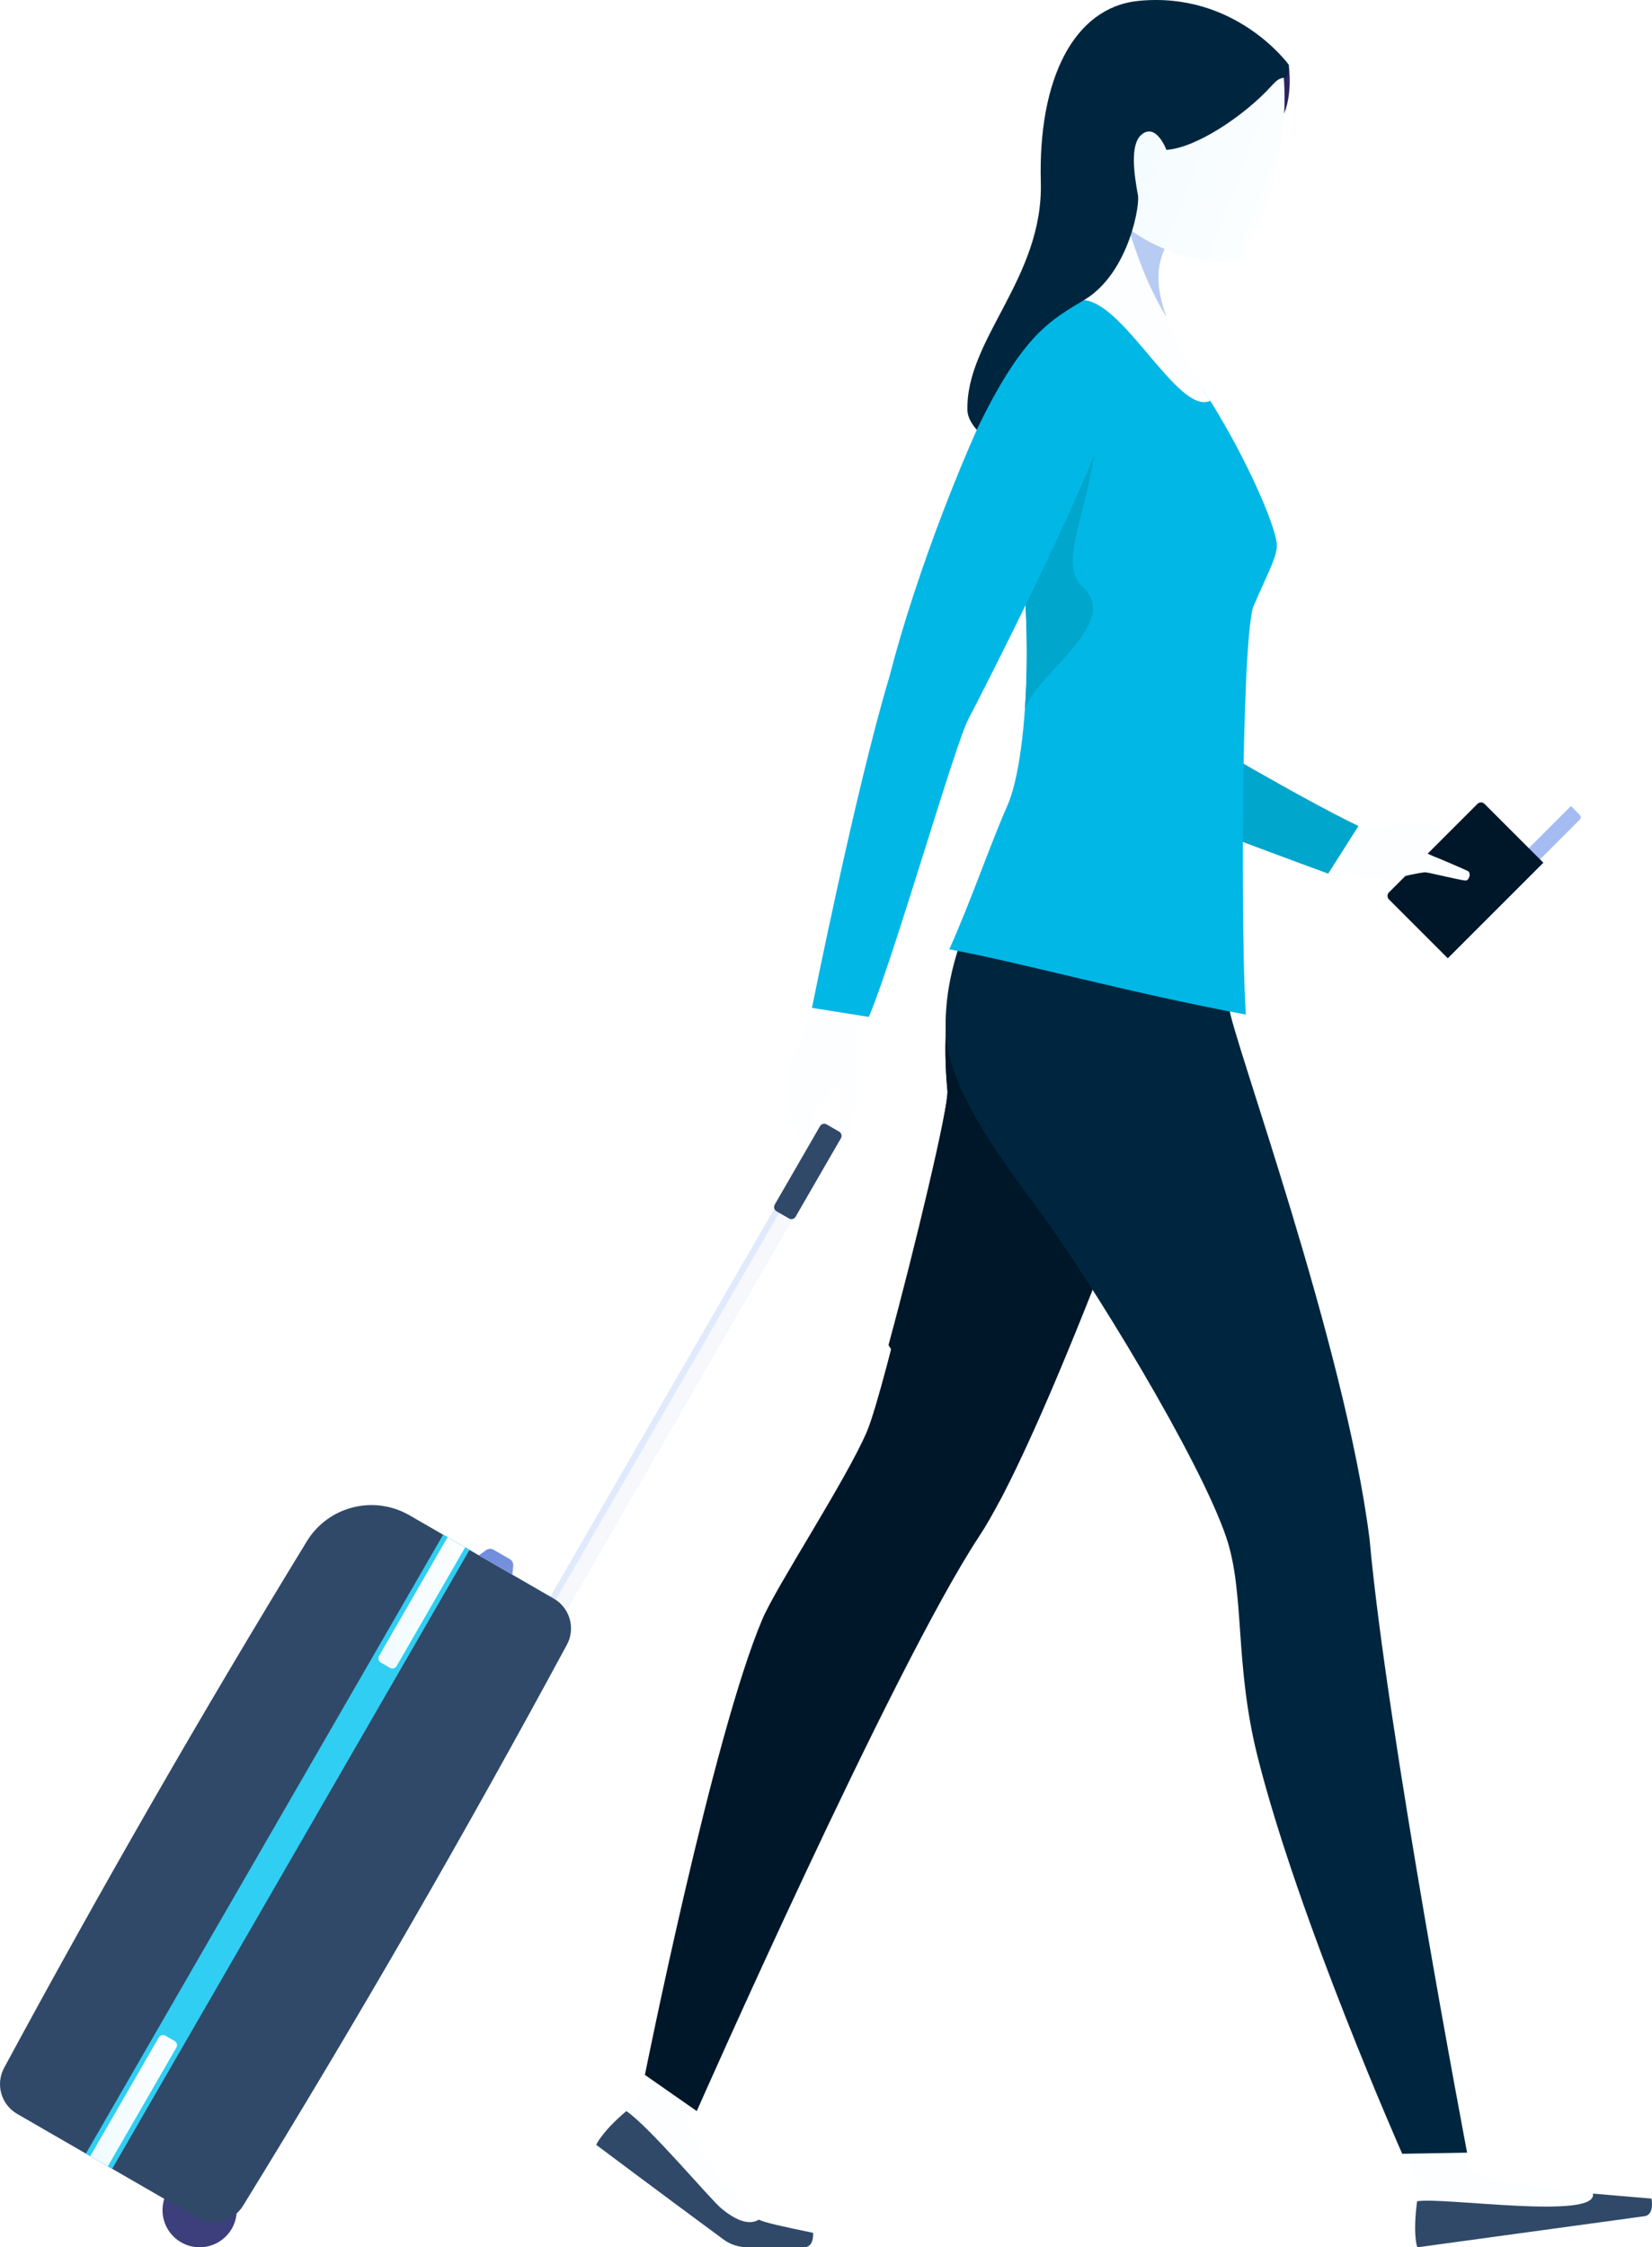 <?xml version="1.0" encoding="utf-8"?>
<!-- Generator: Adobe Illustrator 24.3.0, SVG Export Plug-In . SVG Version: 6.00 Build 0)  -->
<svg version="1.1" id="design" xmlns="http://www.w3.org/2000/svg" xmlns:xlink="http://www.w3.org/1999/xlink" x="0px" y="0px"
	 viewBox="0 0 988.17 1344.08" style="enable-background:new 0 0 988.17 1344.08;" xml:space="preserve">
<style type="text/css">
	.st0{fill:#FCFEFF;}
	.st1{fill:#FFFFFF;}
	.st2{fill:#A5BCF2;}
	.st3{fill:#001729;}
	.st4{fill:#00A6CC;}
	.st5{fill:#304969;}
	.st6{filter:url(#Adobe_OpacityMaskFilter);}
	.st7{filter:url(#Adobe_OpacityMaskFilter_1_);}
	.st8{mask:url(#SVGID_1_);fill:url(#SVGID_2_);}
	.st9{fill:#00263F;}
	.st10{fill:#01B7E6;}
	.st11{fill:url(#SVGID_3_);}
	.st12{fill:url(#SVGID_4_);}
	.st13{fill:#B8CBF2;}
	.st14{fill:#E0EAFC;}
	.st15{fill:#F6F8FC;}
	.st16{fill:#3D3F7C;}
	.st17{fill:#30CEF2;}
	.st18{fill:url(#SVGID_5_);}
	.st19{fill:url(#SVGID_6_);}
	.st20{fill:url(#SVGID_7_);}
</style>
<g>
	<g>
		<g>
			<path class="st0" d="M790.17,513.87c2.5,0.82,4.05,1.32,4.4,1.44c4.67,1.62,17.35,8.67,22.77,9.57c4.11,0.69,20,0.66,20,0.66
				s-1.31,6.08-3.51,6.85c-0.48,0.17-4.97,1.88-5.56,2.29c-0.72,0.51-1.91,2.33-1.56,4c0.41,1.92,19.4,7.76,21.15,7.38
				c2.69-0.59,22.18-13.21,21.58-16.59c-0.61-3.38-7.26-21.86-7.15-22.21c0.11-0.35,0.7-1.04,1.1-1.29s8.08,4.07,10.47,5.67
				s10.83,12.52,11.67,13.4c0.97,1.01,5.88,1.61,4.76-1.4c-0.34-0.91-7.54-13.81-9.86-16.73c-2.31-2.91-23.68-14.1-25.19-14.41
				c-7.29-1.52-34.6,4.54-42.55,2.98c-0.95-0.19-4.32-1.65-9.3-3.98L790.17,513.87z"/>
			<g>
				<g>
					<path class="st1" d="M843.3,537.43l25.81,25.81c0.78,0.78,2.05,0.78,2.83,0l73.03-73.03c0.78-0.78,0.78-2.05,0-2.83
						l-25.81-25.81c-0.78-0.78-2.05-0.78-2.83,0L843.3,534.6C842.52,535.38,842.52,536.65,843.3,537.43z"/>
					<path class="st2" d="M863.82,557.95l5.29,5.29c0.78,0.78,2.05,0.78,2.83,0l73.03-73.03c0.78-0.78,0.78-2.05,0-2.83l-5.29-5.29
						L863.82,557.95z"/>
				</g>
				<path class="st3" d="M887.99,480.8l35.19,35.19l-57.15,57.15l-35.19-35.19c-1.17-1.17-1.17-3.07,0-4.24l52.91-52.91
					C884.92,479.63,886.82,479.63,887.99,480.8z"/>
			</g>
			<path class="st0" d="M841.22,504.53c0,0,15.7,7.53,16.98,7.9c1.28,0.37,19.12,8.09,19.85,8.54c2.13,1.32,0.67,5.9-1.57,5.67
				c-4.02-0.41-21.19-4.66-23.65-4.89s-17.3,3.31-17.3,3.31L841.22,504.53z"/>
			<path class="st4" d="M685.16,422.78c33.77,19.58,93.98,55.17,127.42,71.25l-18.1,28.49c0,0-105.95-38.71-147.22-56.81
				L685.16,422.78z"/>
		</g>
		<g>
			<path class="st0" d="M374.54,1262.73C374.54,1262.73,374.55,1262.73,374.54,1262.73c11.58-11.08,15.05-25.62,14.87-26.58
				c1.04,1.07,27.09,18.66,27.09,18.66s-4.56,8.82-4.84,15.05c-0.4,8.9,22.36,37.03,34.87,51.79c3.64,4.29,8.56,7.18,13.98,8.68
				c8.24,2.27,19.97,3.83,25.83,5.12c0.16,1.84,0.11,8.64-5.4,8.64h-33.51c-5.15,0-10.33-1.35-14.42-4.49
				c-35.35-27.12-76.4-56.79-76.4-56.79S360.08,1274.89,374.54,1262.73z"/>
			<path class="st5" d="M374.54,1262.73C374.54,1262.73,374.55,1262.73,374.54,1262.73c0.04-0.04,0.07-0.07,0.11-0.11
				c14.17,9.67,50.05,52.63,56.92,58.3c7.18,5.93,15.7,10.64,22.31,6.64c4.02,1.9,13.66,3.94,32.47,7.88
				c0.16,1.84,0.11,8.64-5.4,8.64h-33.51c-5.15,0-10.27-1.44-14.42-4.49c-35.79-26.35-76.4-56.79-76.4-56.79
				S360.08,1274.89,374.54,1262.73z"/>
		</g>
		<g>
			<g>
				<path class="st0" d="M847.65,1317.18c0,0,0-0.01,0-0.01c1.08-15.98-6.17-29.06-6.94-29.65c1.49,0.09,32.59-4.49,32.59-4.49
					s2.58,9.59,6.57,14.38c7.85,9.43,72.97,14.56,72.97,14.56s25.02,2.19,35.01,2.99c0.41,1.8,0.98,9.48-4.48,10.22
					c-43.87,6.01-128.04,17.9-135.41,18.91C847.51,1344.14,845.17,1335.91,847.65,1317.18z"/>
				<path class="st1" d="M840.71,1287.52c-0.04,0-0.07-0.01-0.06-0.02C840.66,1287.49,840.68,1287.5,840.71,1287.52z"/>
			</g>
			<path class="st5" d="M987.84,1314.95c0.41,1.8,1.33,9.79-4.12,10.54c-43.87,6.01-128.4,17.58-135.77,18.59
				c-0.44,0.06-2.89-8.36-0.28-27.53c15.63-2.65,108.27,11.41,105.16-4.59C952.84,1311.96,977.85,1314.16,987.84,1314.95z"/>
		</g>
		<g>
			<path class="st3" d="M731.34,528.4c0,0-4.94,22.08-12.82,63.71c-32.76,100.2-98.75,275.13-132.75,326.65
				c-51.78,78.46-168.99,343.86-168.99,343.86l-31.02-21.65c0,0,40.71-203.26,70.34-272.72c8.45-19.8,49.85-82.74,62.4-111.94
				c10.88-25.3,49.43-191.51,48.23-203.96c-5.48-56.59,7.1-113.07,47.38-153.72C668.99,503.31,731.34,528.4,731.34,528.4z"/>
			<defs>
				<filter id="Adobe_OpacityMaskFilter" filterUnits="userSpaceOnUse" x="531.46" y="498.63" width="199.88" height="399.5">
					<feColorMatrix  type="matrix" values="1 0 0 0 0  0 1 0 0 0  0 0 1 0 0  0 0 0 1 0"/>
				</filter>
			</defs>
			<mask maskUnits="userSpaceOnUse" x="531.46" y="498.63" width="199.88" height="399.5" id="SVGID_1_">
				<g class="st6">
					<defs>
						<filter id="Adobe_OpacityMaskFilter_1_" filterUnits="userSpaceOnUse" x="531.46" y="498.63" width="199.88" height="399.5">
							<feFlood  style="flood-color:white;flood-opacity:1" result="back"/>
							<feBlend  in="SourceGraphic" in2="back" mode="normal"/>
						</filter>
					</defs>
					<mask maskUnits="userSpaceOnUse" x="531.46" y="498.63" width="199.88" height="399.5" id="SVGID_1_">
						<g class="st7">
						</g>
					</mask>
					
						<linearGradient id="SVGID_2_" gradientUnits="userSpaceOnUse" x1="301.111" y1="476.818" x2="441.313" y2="844.043" gradientTransform="matrix(-1 0 0 1 988.17 0)">
						<stop  offset="0.432" style="stop-color:#FFFFFF"/>
						<stop  offset="0.492" style="stop-color:#ECECEC"/>
						<stop  offset="0.614" style="stop-color:#BABABA"/>
						<stop  offset="0.787" style="stop-color:#6B6B6B"/>
						<stop  offset="1" style="stop-color:#000000"/>
					</linearGradient>
					<path class="st8" d="M531.46,804.49c15.8-58.02,36.12-143.32,35.27-152.14c-5.48-56.59,7.1-113.07,47.38-153.72
						c54.89,4.68,117.23,29.77,117.23,29.77s-4.94,22.08-12.82,63.71c-29.25,89.44-84.96,238.41-120.77,306.02
						c-11.59-14.49-23.15-29.78-34.56-45.91C551.89,836.26,541.33,820.33,531.46,804.49z"/>
				</g>
			</mask>
			<path class="st3" d="M531.46,804.49c15.8-58.02,36.12-143.32,35.27-152.14c-5.48-56.59,7.1-113.07,47.38-153.72
				c54.89,4.68,117.23,29.77,117.23,29.77s-4.94,22.08-12.82,63.71c-29.25,89.44-84.96,238.41-120.77,306.02
				c-11.59-14.49-23.15-29.78-34.56-45.91C551.89,836.26,541.33,820.33,531.46,804.49z"/>
		</g>
		<path class="st9" d="M734.79,515.65c-2.19,39.2-1.98,58.16,0.5,87.27c1.39,16.27,69.47,201.62,83.95,317.77
			c10.41,115.02,58.33,366.8,58.33,366.8l-38.82,0.67c0,0-61.95-140.07-86.42-237.19c-14.16-56.19-7.46-98.12-18.91-131.74
			c-16.06-47.12-81.19-153.97-113.49-197.44c-25.68-34.57-53.39-73.62-54.26-105.25c-1.82-66.19,49.37-123.35,49.37-123.35
			L734.79,515.65z"/>
		<path class="st10" d="M745.22,606.81c-2.79-38.81-3-214.45,4.16-243.29c8.88-20.78,14.39-30.01,14.39-37.33
			c0-18.14-57.97-139.55-103.58-151.15c-49.84,13.71-75.51,44.02-55.45,122.67c13.93,54.62,11.84,152.72-2.33,184.55
			c-9.79,22-21.71,56.91-34.59,85.53C610.73,575.63,673.83,593.5,745.22,606.81z"/>
		<path class="st0" d="M650.9,89.21c0,0,1.86,14.24,4.17,35.94c1.76,16.56,5.5,33.92-8.96,54.42c24.66-2.53,58.44,69.34,77.84,60.14
			c-47.88-75.78-30.62-87.52-12.19-114.25L650.9,89.21z"/>
		<path class="st4" d="M656.17,258.05c-3.52,45.72-24.4,78.6-8.79,92.77c23.91,21.7-26.63,50.94-34.32,73.37c0,0,0,0,0,0
			c2.34-34.02,1.08-74.66-4.29-107C624.36,287.77,656.17,258.05,656.17,258.05z"/>
		<g>
			<path class="st0" d="M515.71,606.71c0,0-4.29,11.14-4,16.62c0.37,7.02,0.9,15.03,1.1,20.46c0.2,5.43-4.48,34.05-4.76,35.74
				c-0.23,1.38-3,1.74-4.51-0.98c-1.51-2.72-0.37-28.19-0.83-28.8c-2.84-3.82-12,9.66-16.28,18.01c-3.41,6.65,8.25,26.59,8.45,26.95
				c1.32,2.46-2.4,2.79-4.93,1.97c-2.53-0.82-15.22-21.65-16.23-25.55c-1.01-3.89-2.76-31.71-0.17-37.48
				c2.59-5.77,14.4-32.24,14.4-32.24L515.71,606.71z"/>
			<path class="st10" d="M661.9,252.62c-15.44,46.25-74.46,161.94-82.65,177.47c-8.19,15.53-44.43,142.41-59.54,178.12l-34.02-5.42
				c0,0,26.31-131.5,46.15-197.42c15.91-62.11,47.18-142.86,73.64-192.13C628.12,171.07,674.55,214.72,661.9,252.62z"/>
		</g>
		
			<linearGradient id="SVGID_3_" gradientUnits="userSpaceOnUse" x1="204.963" y1="67.407" x2="213.736" y2="67.407" gradientTransform="matrix(-0.988 0.155 0.155 0.988 965.193 -44.763)">
			<stop  offset="0" style="stop-color:#2F2463"/>
			<stop  offset="0.991" style="stop-color:#26225A"/>
		</linearGradient>
		<path class="st11" d="M763.26,40.26l7.58-1.59c0,0,2.85,18.11-3.64,31.32C763.82,54.85,763.26,40.26,763.26,40.26z"/>
		
			<linearGradient id="SVGID_4_" gradientUnits="userSpaceOnUse" x1="216.742" y1="108.63" x2="327.958" y2="46.982" gradientTransform="matrix(-0.983 0.131 0.168 0.922 960.656 -27.884)">
			<stop  offset="0" style="stop-color:#FCFEFF"/>
			<stop  offset="1" style="stop-color:#F0FBFF"/>
		</linearGradient>
		<path class="st12" d="M767.68,44.04c0,0,7.14,56.45-24.12,108.1c-8.48,14.02-87.51-5.51-92.61-53.4
			c-2.75-25.85-5.16-66.14,19.51-85.34C691.5-2.97,747.64,15.17,767.68,44.04z"/>
		<path class="st13" d="M675.13,136.83c6.63,4.94,14.03,8.98,21.47,12.09c-4.53,10.16-5.57,21.96,1.09,40.6c0,0,0,0,0,0
			C685.9,170.28,679.15,149.88,675.13,136.83z"/>
		<path class="st9" d="M770.85,38.67c-0.06,3.09-0.04,7.57-2.79,7.81c-3.27,0.28-5.31,2.5-7.39,4.8
			c-16.33,17.96-45.34,37.3-62.96,38.35c0,0-6.12-16.49-14.92-9.09c-7.2,6.04-4.17,24.67-2.26,35.43
			c1.86,4.68-4.8,47.09-31.85,63.36c-19.78,11.89-36.89,20.33-64.42,77.75c-3.47-4.09-5.48-7.9-5.58-11.64
			c-1.14-42.59,45.44-78.91,43.9-136.52C620.91,47.03,642.51,4.4,680.91,0.54C739.12-5.32,770.85,38.67,770.85,38.67z"/>
	</g>
	<g>
		<g>
			<g>
				
					<rect x="82.22" y="916.27" transform="matrix(0.5 -0.866 0.866 0.5 -621.324 768.782)" class="st14" width="545.8" height="12.41"/>
				
					<rect x="83.85" y="919.08" transform="matrix(0.5 -0.866 0.866 0.5 -621.323 770.652)" class="st15" width="545.8" height="8.66"/>
			</g>
			<path class="st5" d="M494.46,672.5l7.48,4.32c1.39,0.8,1.86,2.58,1.06,3.96l-27.09,46.92c-0.8,1.39-2.58,1.86-3.96,1.06
				l-7.48-4.32c-1.39-0.8-1.86-2.58-1.06-3.96l27.09-46.92C491.29,672.18,493.07,671.7,494.46,672.5z"/>
		</g>
		<g>
			<path class="st16" d="M138.64,1332.98c-6.13,10.62-19.71,14.26-30.33,8.13s-14.26-19.71-8.13-30.33
				c6.13-10.62,19.71-14.26,30.33-8.13C141.13,1308.78,144.77,1322.36,138.64,1332.98z"/>
			<path class="st5" d="M10.3,1264.33l107.27,61.93c9.64,5.56,21.97,2.47,27.8-7.01c67.75-109.99,132.35-221.89,193.73-335.55
				c5.29-9.79,1.8-22.02-7.83-27.58c-28.78-16.62-57.56-33.24-86.35-49.85c-21.31-12.3-48.57-5.41-61.39,15.58
				c-63.15,103.33-123.52,208.34-181.06,314.9C-2.82,1246.54,0.66,1258.77,10.3,1264.33z"/>
			
				<rect x="-47.59" y="1098.43" transform="matrix(0.5 -0.866 0.866 0.5 -876.091 697.625)" class="st17" width="427.4" height="18.2"/>
			
				<linearGradient id="SVGID_5_" gradientUnits="userSpaceOnUse" x1="709.95" y1="958.663" x2="761.813" y2="958.663" gradientTransform="matrix(-1 0 0 1 988.17 0)">
				<stop  offset="0" style="stop-color:#FCFEFF"/>
				<stop  offset="1" style="stop-color:#F0FBFF"/>
			</linearGradient>
			<path class="st18" d="M237.26,996.44l40.96-70.95l-10.51-6.07l-40.96,70.95c-0.81,1.4-0.33,3.18,1.07,3.99l5.45,3.15
				C234.66,998.32,236.45,997.84,237.26,996.44z"/>
			
				<linearGradient id="SVGID_6_" gradientUnits="userSpaceOnUse" x1="882.296" y1="1256.394" x2="934.159" y2="1256.394" gradientTransform="matrix(-1 0 0 1 988.17 0)">
				<stop  offset="0" style="stop-color:#FCFEFF"/>
				<stop  offset="1" style="stop-color:#F0FBFF"/>
			</linearGradient>
			<path class="st19" d="M64.52,1295.63l40.96-70.95c0.81-1.4,0.33-3.18-1.07-3.99l-5.45-3.15c-1.4-0.81-3.18-0.33-3.99,1.07
				l-40.96,70.95L64.52,1295.63z"/>
			
				<linearGradient id="SVGID_7_" gradientUnits="userSpaceOnUse" x1="466.897" y1="793.698" x2="490.092" y2="793.698" gradientTransform="matrix(-0.866 -0.5 -0.5 0.866 1109.502 484.769)">
				<stop  offset="0" style="stop-color:#7891D9"/>
				<stop  offset="1" style="stop-color:#6F8DE0"/>
			</linearGradient>
			<path class="st20" d="M295.22,926.89l9.76,5.64c1.38,0.79,2.16,2.32,2.02,3.9l-0.5,5.39l-20.09-11.6l4.42-3.13
				C292.13,926.17,293.84,926.09,295.22,926.89z"/>
		</g>
	</g>
</g>
</svg>
